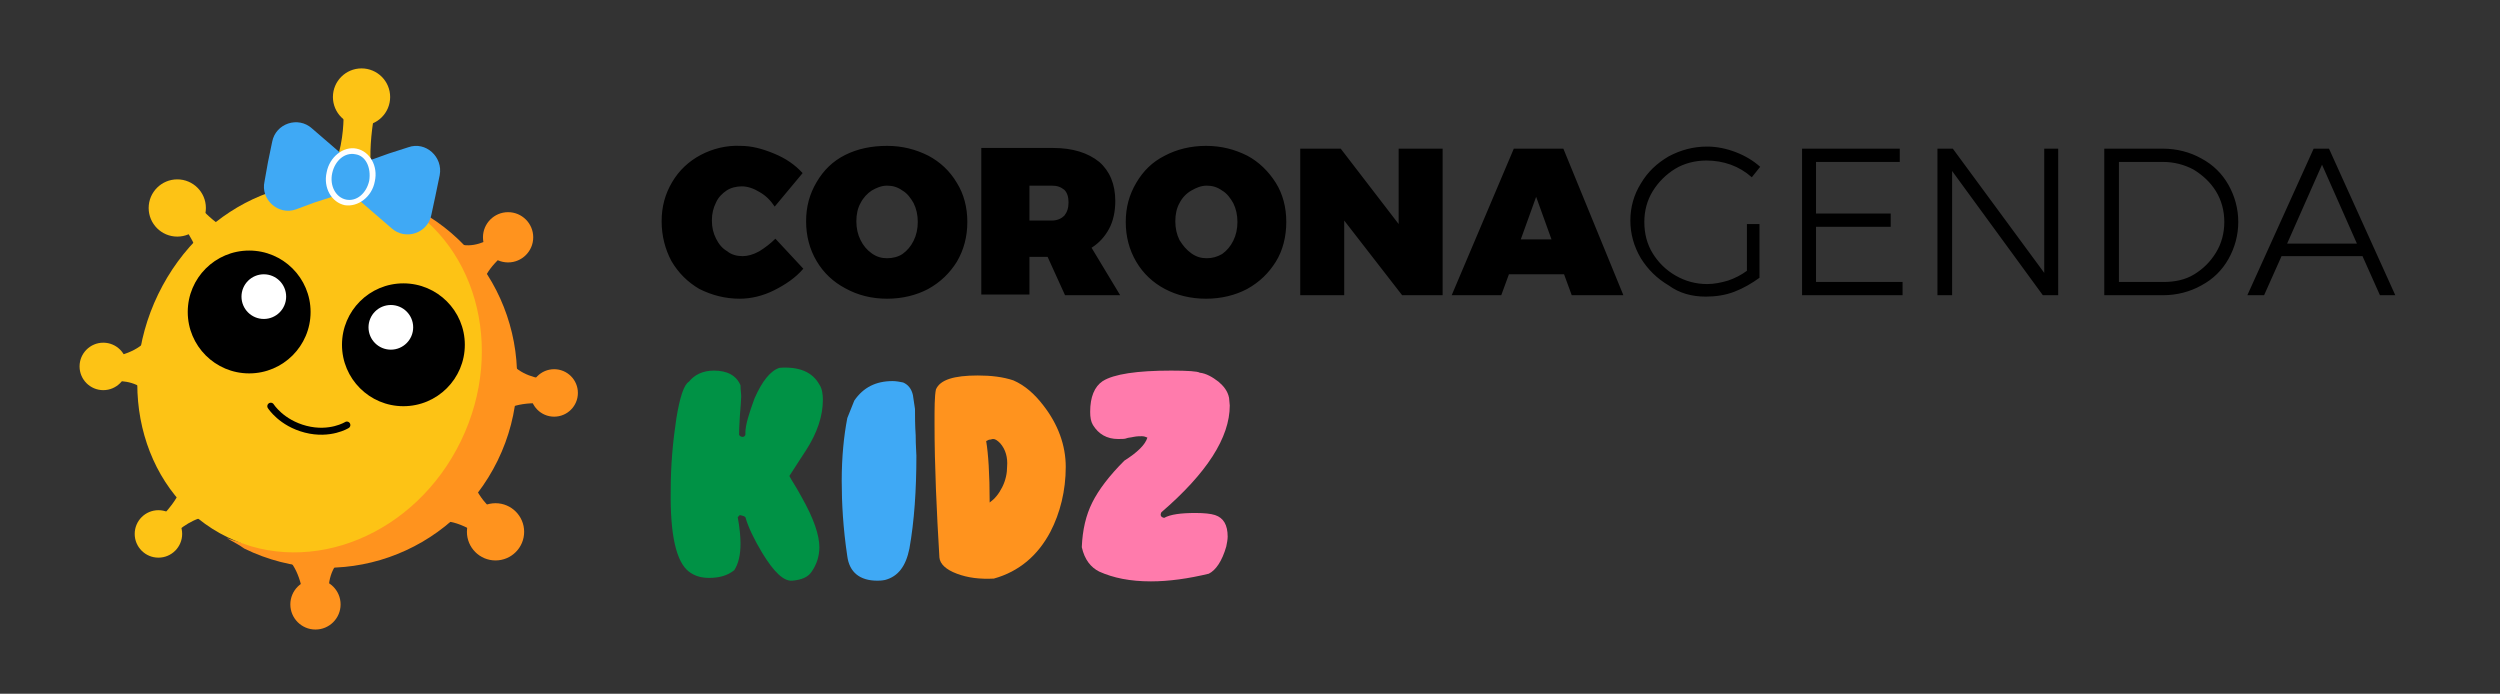 <?xml version="1.0" encoding="utf-8"?>
<!-- Generator: Adobe Illustrator 24.0.3, SVG Export Plug-In . SVG Version: 6.00 Build 0)  -->
<svg version="1.1" id="Calque_1" xmlns="http://www.w3.org/2000/svg" xmlns:xlink="http://www.w3.org/1999/xlink" x="0px" y="0px"
	 viewBox="0 0 358.2 99.4" style="enable-background:new 0 0 358.2 99.4;" xml:space="preserve">
<rect x="0" y="0" width="358.2" height="99.4" fill="#333333" stroke="none"/>
<style type="text/css">
	.st0{fill:#FF931E;}
	.st1{fill:#009245;}
	.st2{fill:#3FA9F5;}
	.st3{fill:#FF7BAC;}
	.st4{fill:#FDC315;}
	.st5{fill:#FFFFFF;}
	.st6{fill:none;stroke:#000000;stroke-linecap:round;stroke-miterlimit:10;}
</style>
<ellipse class="st0" cx="46.4" cy="54" rx="25" ry="26.5"/>
<g id="Group-2_1_" transform="translate(52.099, 9)">
	<path id="CORONAGENDA_1_" d="M53.9,33.8c1.6,0,3.3-0.4,4.9-1.2s3.1-1.8,4.2-3.1l0,0l-4-4.3c-0.7,0.7-1.5,1.3-2.3,1.8
		c-0.9,0.5-1.7,0.7-2.4,0.7c-0.8,0-1.6-0.2-2.2-0.7c-0.7-0.4-1.2-1-1.6-1.8c-0.4-0.8-0.6-1.6-0.6-2.6s0.2-1.8,0.6-2.6
		c0.3-0.7,0.9-1.3,1.5-1.7c0.6-0.4,1.4-0.6,2.2-0.6s1.7,0.3,2.5,0.8c0.9,0.5,1.6,1.2,2.2,2.1l0,0l4-4.8c-1.1-1.2-2.4-2.1-4.1-2.8
		s-3.2-1.1-4.8-1.1c-2-0.1-4,0.4-5.7,1.3s-3.1,2.2-4.1,3.9s-1.5,3.5-1.5,5.6s0.5,4,1.4,5.7c1,1.7,2.3,3,4,4
		C49.9,33.3,51.8,33.8,53.9,33.8z M75,33.8c2.2,0,4.2-0.5,5.9-1.4c1.8-1,3.1-2.3,4.1-3.9c1-1.7,1.5-3.6,1.5-5.7s-0.5-4-1.5-5.6
		c-1-1.7-2.4-3-4.1-3.9c-1.8-0.9-3.7-1.4-5.9-1.4c-2.2,0-4.2,0.4-6,1.3c-1.8,0.9-3.1,2.2-4.1,3.9s-1.5,3.5-1.5,5.6s0.5,4,1.5,5.7
		s2.4,3,4.1,3.9C70.8,33.3,72.8,33.8,75,33.8z M75,28c-0.8,0-1.5-0.2-2.2-0.7s-1.2-1.1-1.6-1.9s-0.6-1.7-0.6-2.7s0.2-1.9,0.6-2.6
		c0.4-0.8,1-1.4,1.6-1.8c0.7-0.4,1.4-0.7,2.2-0.7c0.8,0,1.5,0.2,2.2,0.7c0.7,0.4,1.2,1.1,1.6,1.8c0.4,0.8,0.6,1.7,0.6,2.7
		s-0.2,1.9-0.6,2.7c-0.4,0.8-0.9,1.4-1.6,1.9C76.6,27.8,75.8,28,75,28z M95.4,33.3v-5.5H98l2.5,5.5h7.9l-4.1-6.8
		c1.1-0.7,1.9-1.6,2.5-2.7s0.9-2.5,0.9-4c0-2.4-0.8-4.3-2.3-5.6c-1.6-1.3-3.8-2-6.6-2l0,0H88.5v21h6.9V33.3z M98.6,22.6h-3.2v-5h3.2
		c0.8,0,1.3,0.2,1.8,0.6c0.4,0.4,0.6,1,0.6,1.8s-0.2,1.4-0.6,1.9C100,22.3,99.4,22.6,98.6,22.6L98.6,22.6z M120.7,33.8
		c2.2,0,4.2-0.5,5.9-1.4c1.8-1,3.1-2.3,4.1-3.9s1.5-3.6,1.5-5.7s-0.5-4-1.5-5.6s-2.4-3-4.1-3.9c-1.8-0.9-3.7-1.4-5.9-1.4
		c-2.2,0-4.2,0.5-5.9,1.4c-1.8,0.9-3.1,2.2-4.1,3.9s-1.5,3.5-1.5,5.6s0.5,4,1.5,5.7s2.4,3,4.1,3.9C116.5,33.3,118.5,33.8,120.7,33.8
		z M120.8,28c-0.8,0-1.5-0.2-2.2-0.7s-1.2-1.1-1.7-1.9c-0.4-0.8-0.6-1.7-0.6-2.7s0.2-1.9,0.6-2.6c0.4-0.8,1-1.4,1.7-1.8
		s1.4-0.7,2.2-0.7c0.8,0,1.5,0.2,2.2,0.7c0.7,0.4,1.2,1.1,1.6,1.8c0.4,0.8,0.6,1.7,0.6,2.7s-0.2,1.9-0.6,2.7
		c-0.4,0.8-0.9,1.4-1.6,1.9C122.3,27.8,121.6,28,120.8,28z M140.5,33.3V22.6l8.3,10.7h5.8v-21h-6.3v10.8L140,12.3h-5.8v21H140.5z
		 M163,33.3l1.1-3h7.9l1.1,3h7.4l-8.6-21h-7.1l-8.9,21H163z M170.2,25.3h-4.4l2.2-6.1L170.2,25.3z M192.3,33.5
		c1.4,0,2.8-0.2,4.1-0.7s2.5-1.2,3.6-2l0,0v-7.7h-1.8v6.7c-0.8,0.6-1.8,1.1-2.7,1.4c-1,0.3-2,0.5-3,0.5c-1.6,0-3.1-0.4-4.5-1.2
		c-1.4-0.8-2.5-1.9-3.3-3.2c-0.8-1.3-1.2-2.8-1.2-4.5c0-1.6,0.4-3.1,1.2-4.4s1.9-2.4,3.2-3.2s2.9-1.2,4.5-1.2c1.2,0,2.4,0.2,3.5,0.6
		c1.1,0.4,2.1,1,3,1.8l0,0l1.2-1.5c-1-0.9-2.2-1.6-3.5-2.1s-2.7-0.8-4.1-0.8c-2,0-3.8,0.5-5.5,1.4c-1.7,1-3,2.2-4,3.9
		c-1,1.6-1.5,3.4-1.5,5.3s0.5,3.7,1.5,5.4c1,1.6,2.3,2.9,4,3.9C188.5,33,190.3,33.5,192.3,33.5z M220.5,33.3v-1.9h-12.4v-7.9h10.7
		v-1.9h-10.7v-7.4h12v-1.9h-14v21C206.1,33.3,220.5,33.3,220.5,33.3z M227.6,33.3V15.5l13,17.8h2.2v-21h-2v17.8l-13.1-17.8h-2.2v21
		H227.6z M257.8,33.3c2,0,3.9-0.5,5.5-1.4c1.7-0.9,3-2.2,3.9-3.8s1.4-3.4,1.4-5.3s-0.5-3.7-1.4-5.3s-2.2-2.9-3.9-3.8
		c-1.6-0.9-3.5-1.4-5.5-1.4l0,0h-8.4v21H257.8z M257.9,31.4h-6.4V14.2h6.3c1.6,0,3.1,0.4,4.4,1.1c1.3,0.8,2.4,1.8,3.2,3.1
		c0.8,1.3,1.2,2.8,1.2,4.4s-0.4,3.1-1.2,4.4c-0.8,1.3-1.8,2.3-3.1,3.1C261,31.1,259.5,31.4,257.9,31.4L257.9,31.4z M272.3,33.3
		l2.5-5.6h11.6l2.5,5.6h2.2l-9.5-21h-2.2l-9.5,21H272.3z M285.6,25.9h-10l5-11.3L285.6,25.9z"/>
</g>
<path class="st1" d="M98.7,54.7L98.7,54.7c0.8-1,2-1.6,3.6-1.6c1.9,0,3.2,0.7,3.8,2.1c0,0.7,0.1,1.2,0.1,1.6c0,0.5-0.1,1.5-0.2,2.9
	c-0.1,1.5-0.1,2.3-0.1,2.6c0.1,0.2,0.3,0.3,0.5,0.3s0.3-0.1,0.4-0.3c0,0,0-0.1,0-0.3c0-1.1,0.5-2.7,1.3-4.9c1.1-2.5,2.3-4,3.6-4.4
	c2.8-0.2,4.7,0.6,5.7,2.4c0.4,0.6,0.5,1.4,0.5,2.2c0,2.3-0.8,4.7-2.4,7.2c-0.5,0.8-1.4,2.1-2.4,3.7c0.3,0.6,1,1.6,1.8,3.1
	c1.7,3,2.5,5.4,2.5,7.1c0,1.3-0.4,2.5-1.1,3.5c-0.5,0.8-1.5,1.2-2.8,1.3c-1.2,0.1-2.6-1.2-4.3-4c-1.2-2-2-3.7-2.4-5.1
	c-0.1-0.1-0.3-0.2-0.8-0.3l-0.3,0.3c0.3,1.6,0.4,2.9,0.4,3.8c0,1.6-0.3,2.9-0.9,3.8c-1,0.8-2.2,1.1-3.6,1.1c-1.2,0-2.1-0.3-2.9-0.9
	c-1.8-1.4-2.7-5.2-2.6-11.7c0-3.5,0.3-6.9,0.8-10.2C97.4,56.9,98,55.1,98.7,54.7z"/>
<path class="st2" d="M131.1,58.6c0,1,0,2.3,0.1,3.8c0,1.5,0.1,2.4,0.1,2.9c0,4.9-0.3,9.4-1,13.3c-0.5,2.5-1.6,4-3.5,4.5
	c-0.5,0.1-0.9,0.1-1.1,0.1c-2.5,0-4-1.2-4.3-3.5c-0.6-4-0.8-7.6-0.8-10.8c0-3.4,0.3-6.4,0.8-9l1-2.5c1.3-1.9,3.1-2.8,5.5-2.8
	c0.5,0,1,0.1,1.5,0.2c0.7,0.3,1.2,0.9,1.4,1.8L131.1,58.6z"/>
<path class="st0" d="M152.7,66.9c0,3.4-0.8,6.6-2.2,9.3c-1.8,3.4-4.5,5.7-8.1,6.7c-2,0.1-3.7-0.1-5.3-0.7s-2.4-1.4-2.5-2.3
	c-0.4-6.7-0.7-13.1-0.7-19.2c0-2.3,0-3.9,0.2-4.9c0.6-1.4,2.6-2,6-2c1.9,0,3.6,0.2,5.1,0.7c1.6,0.7,3,1.9,4.3,3.6
	C151.6,60.8,152.7,63.8,152.7,66.9z M143.3,63.5c-0.4-0.4-0.7-0.6-1-0.6c-0.2,0-0.3,0.1-0.6,0.1c-0.2,0.1-0.4,0.2-0.4,0.2
	c0.3,1.8,0.5,4.7,0.5,8.8c0.7-0.5,1.3-1.2,1.8-2.2s0.7-2,0.7-3C144.4,65.6,144.1,64.4,143.3,63.5z"/>
<path class="st3" d="M176.1,57l0.1,1.1c0,4.6-3.3,9.7-9.8,15.3c-0.2,0.4-0.1,0.7,0.4,0.8c0.9-0.5,2.4-0.7,4.5-0.7
	c1.2,0,2.2,0.1,2.8,0.3c1.2,0.4,1.8,1.4,1.8,3.1c0,0.4-0.1,0.9-0.2,1.4c-0.6,2.1-1.5,3.4-2.5,3.9c-2.9,0.7-5.7,1.1-8.3,1.1
	c-3,0-5.4-0.5-7.4-1.4c-1.2-0.6-2.1-1.7-2.5-3.5c0.1-2.5,0.6-4.6,1.5-6.4s2.4-3.8,4.6-6c1.9-1.2,3-2.3,3.3-3.3
	c-0.2-0.1-0.5-0.2-0.8-0.2s-0.7,0-1.2,0.1c-0.4,0.1-0.8,0.1-1,0.2c-0.2,0.1-0.7,0.1-1.2,0.1c-1.6,0-2.8-0.7-3.6-2
	c-0.3-0.5-0.4-1.1-0.4-1.9c0-2.1,0.6-3.6,1.8-4.4c1.6-1,4.9-1.5,9.8-1.5c2.4,0,3.8,0.1,4.1,0.3c0.9,0.1,1.8,0.6,2.7,1.3
	C175.3,55.3,175.9,56,176.1,57L176.1,57z"/>
<g>
	<path class="st0" d="M47.6,88.6c0,0-2.3-7,2.5-9.3l-11.5-0.6c0,0,4.9-0.1,5.1,9.7C45.2,88.4,47.6,88.6,47.6,88.6z"/>
	<circle class="st0" cx="45.2" cy="86.6" r="3.6"/>
	<path class="st0" d="M58.9,29.6c-0.9-0.4-1.9-0.8-2.7-1.2c11.6,7.3,16.2,22.2,10.1,34.9C60,75.9,45.4,81.7,32.5,77.1
		c0.8,0.5,1.7,0.9,2.5,1.5c13.5,6.6,29.7,0.9,36.3-12.6S72.4,36.2,58.9,29.6z"/>
	<ellipse transform="matrix(0.436 -0.9 0.9 0.436 -22.433 69.648)" class="st4" cx="44.4" cy="52.7" rx="27" ry="24.1"/>
	<path class="st4" d="M49.2,15.3c0,0,0.8,10.4-5.5,12.9L57,30.4c0,0-5.8-0.4-3.3-14.4C52,15.9,49.2,15.3,49.2,15.3z"/>
	<circle class="st4" cx="51.8" cy="13.9" r="4.1"/>
	<path class="st0" d="M73.6,31.7c0,0-4.8,5.1-8.7,2.9l4.5,8c0,0-2.3-3.2,5.8-8.3C74.5,33.4,73.6,31.7,73.6,31.7z"/>
	<circle class="st0" cx="72.8" cy="34" r="3.6"/>
	<path class="st0" d="M81.1,54.4c0,0-7.2,0.9-8.9-4.2l-1.6,11c0,0,0.2-4.7,10-3.1C80.6,56.7,81.1,54.4,81.1,54.4z"/>
	<circle class="st0" cx="79.4" cy="56.3" r="3.4"/>
	<path class="st0" d="M74.3,75.8c0,0-7.6-3.7-7-10.2l-6.6,10.5c0,0,2.4-4.8,11.4,3.2C72.9,77.8,74.3,75.8,74.3,75.8z"/>
	<circle class="st0" cx="71" cy="76.2" r="4.1"/>
	<path class="st4" d="M23.3,29.3c0,0,6.9,5.5,5,11.3l8.8-7.6c0,0-3.5,3.6-10.9-6.2C25.2,27.8,23.3,29.3,23.3,29.3z"/>
	<circle class="st4" cx="25.4" cy="29.8" r="4.1"/>
	<path class="st4" d="M22.8,78.8c0,0,4.5-6.1,9-4.6l-6-7.7c0,0,2.9,3.1-5,9.7C21.7,77.1,22.8,78.8,22.8,78.8z"/>
	<circle class="st4" cx="22.7" cy="76.5" r="3.4"/>
	<path class="st4" d="M13,55.2c0,0,6.7-2.4,8.9,2.3L22,46.3c0,0,0.3,4.8-8.9,5.2C13.1,53,13,55.2,13,55.2z"/>
	<circle class="st4" cx="14.8" cy="52.5" r="3.4"/>
</g>
<g>
	<circle cx="35.7" cy="44.7" r="8.8"/>
	<circle class="st5" cx="37.8" cy="42.5" r="3.2"/>
</g>
<g>
	<circle cx="57.8" cy="49.4" r="8.8"/>
	<circle class="st5" cx="56" cy="46.9" r="3.2"/>
</g>
<path class="st6" d="M38.8,58.2c0,0,1.5,2.4,5,3.3c3.5,0.9,5.9-0.6,5.9-0.6"/>
<g>
	<path class="st2" d="M38.4,23.2l0.6-2.9c0.5-2.6,3.7-3.7,5.7-1.9l2.2,1.9l2.2,1.9c2,1.8,1.4,5.1-1.2,5.9L45.1,29l-2.7,1
		c-2.5,0.9-5.1-1.4-4.5-4L38.4,23.2z"/>
	<path class="st2" d="M62.4,28l0.6-2.9c0.5-2.6-2-4.9-4.5-4L55.7,22l-2.8,1c-2.5,0.9-3.2,4.2-1.2,5.9l2.2,1.9l2.2,1.9
		c2,1.8,5.2,0.7,5.7-1.9L62.4,28z"/>
	<ellipse transform="matrix(0.196 -0.981 0.981 0.196 15.545 69.653)" class="st2" cx="50.2" cy="25.3" rx="3.7" ry="3.1"/>
	<path class="st5" d="M49.4,29.4c-1.9-0.4-3.1-2.5-2.6-4.7c0.4-2.2,2.4-3.8,4.3-3.4s3.1,2.5,2.6,4.7C53.3,28.2,51.3,29.7,49.4,29.4z
		 M50.9,22.1c-1.5-0.3-2.9,0.9-3.3,2.7c-0.4,1.8,0.5,3.5,2,3.8s2.9-0.9,3.3-2.7C53.2,24,52.4,22.3,50.9,22.1z"/>
</g>
</svg>
